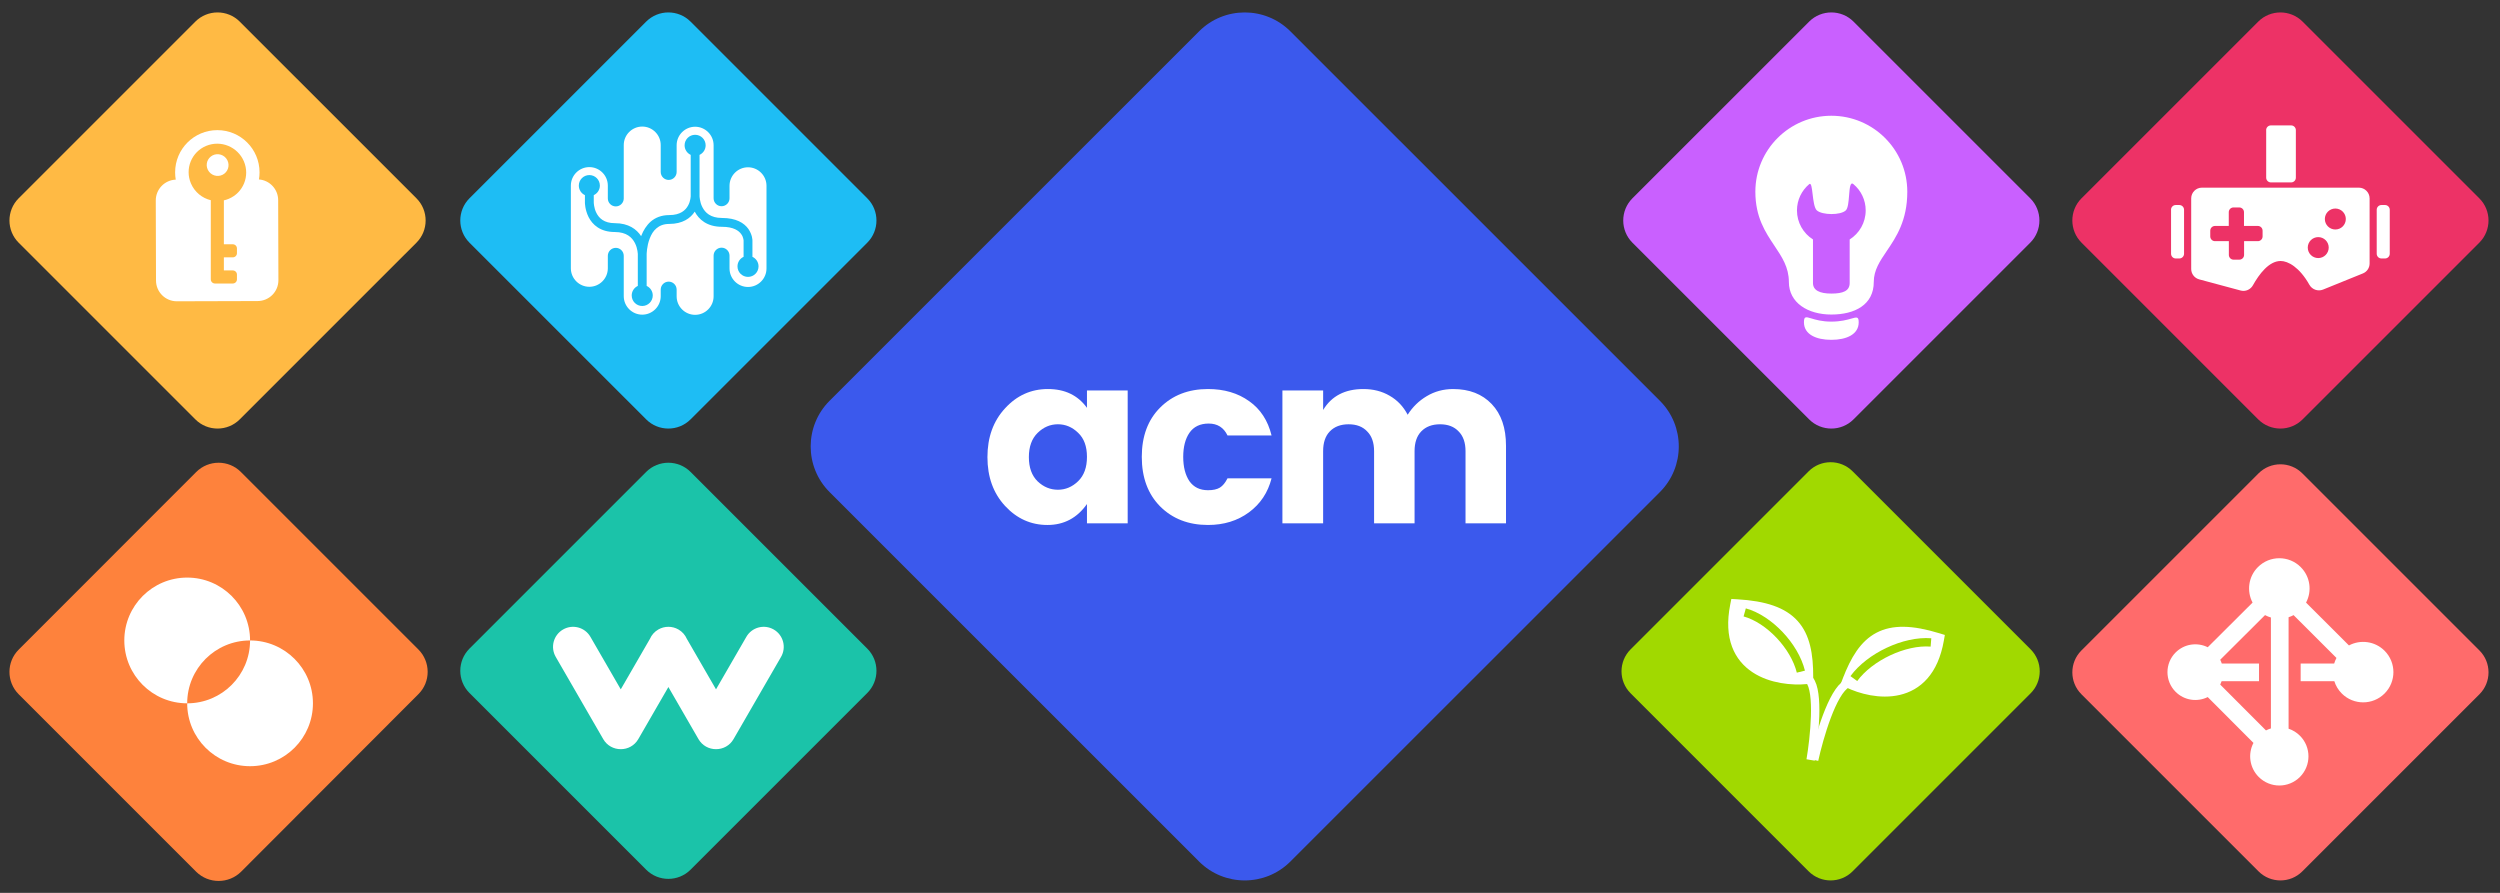 <?xml version="1.0" encoding="UTF-8" standalone="no"?><!DOCTYPE svg PUBLIC "-//W3C//DTD SVG 1.1//EN" "http://www.w3.org/Graphics/SVG/1.1/DTD/svg11.dtd"><svg width="100%" height="100%" viewBox="0 0 7000 2500" version="1.1" xmlns="http://www.w3.org/2000/svg" xmlns:xlink="http://www.w3.org/1999/xlink" xml:space="preserve" xmlns:serif="http://www.serif.com/" style="fill-rule:evenodd;clip-rule:evenodd;"><rect x="0" y="0" width="7000" height="2500" fill="#333333" stroke="none"/><g><path d="M4647.76,1377.72l-1034.77,1034.65c-70.456,70.432 -185.023,70.432 -255.47,0l-1034.77,-1034.65c-70.447,-70.432 -70.447,-184.995 0,-255.433l1034.77,-1034.64c70.447,-70.438 185.014,-70.438 255.47,0l1034.77,1034.64c70.444,70.438 70.444,185.001 0,255.433Z" style="fill:#3b59ed;fill-rule:nonzero;"/><path d="M3018.84,1347.28c16.445,-16.004 24.667,-38.668 24.667,-68.002c0,-29.33 -8.222,-51.773 -24.667,-67.328c-16.445,-15.997 -35.335,-23.997 -56.67,-23.997c-21.334,0 -40.224,8 -56.669,23.997c-16.445,16 -24.667,38.662 -24.667,67.996c0,29.335 8.222,51.998 24.667,67.99c16.445,15.554 35.335,23.331 56.669,23.331c21.335,0 40.225,-7.995 56.67,-23.987Zm-204.676,69.326c-32.892,-35.556 -49.337,-81.114 -49.337,-136.66c0,-55.552 16.445,-101.103 49.337,-136.656c32.89,-35.997 72.891,-53.997 120.005,-53.997c47.558,0 84.004,17.555 109.338,52.663l0,-48.662l114.006,0l0,371.968l-114.006,0l0,-53.991c-27.557,39.105 -64.447,58.657 -110.672,58.657c-46.224,0 -85.781,-17.778 -118.671,-53.322Z" style="fill:#fff;fill-rule:nonzero;"/><path d="M3248.35,1417.93c-34.223,-34.658 -51.336,-80.883 -51.336,-138.653c0,-57.773 17.113,-103.769 51.336,-137.988c34.669,-34.665 79.337,-51.997 134.007,-51.997c45.335,0 83.781,11.333 115.339,33.997c31.559,22.221 52.448,54.22 62.667,95.994l-123.337,0c-10.667,-22.221 -28.224,-33.331 -52.669,-33.331c-24.001,0 -42.003,8.666 -54.003,25.997c-11.556,16.889 -17.334,39.33 -17.334,67.328c0,27.998 5.778,50.661 17.334,68.002c12,16.879 29.335,25.324 52.003,25.324c14.222,0 25.334,-2.442 33.335,-7.327c7.999,-4.898 15.112,-13.562 21.334,-26.005l123.337,0c-10.219,40.004 -31.327,71.781 -63.335,95.331c-32.001,23.55 -70.224,35.325 -114.671,35.325c-54.67,0 -99.338,-17.328 -134.007,-51.997Z" style="fill:#fff;fill-rule:nonzero;"/><path d="M3704.78,1093.29l0,54.662c23.563,-39.108 61.112,-58.663 112.672,-58.663c27.561,0 52.01,6.222 73.337,18.665c21.776,12.444 38.667,30.221 50.673,53.33c13.78,-21.776 31.558,-39.108 53.335,-51.997c22.225,-13.331 46.894,-19.998 74.004,-19.998c45.339,0 81.333,13.999 108.006,41.997c26.661,27.998 40.004,66.884 40.004,116.658l0,217.314l-113.34,0l0,-201.976c0,-24.004 -6.453,-42.446 -19.334,-55.335c-12.443,-13.332 -29.784,-19.998 -52.01,-19.998c-22.213,0 -39.773,6.666 -52.666,19.998c-12.444,12.889 -18.665,31.331 -18.665,55.335l0,201.976l-113.341,0l0,-201.976c0,-24.004 -6.44,-42.446 -19.333,-55.335c-12.444,-13.332 -29.785,-19.998 -51.998,-19.998c-22.226,0 -39.785,6.666 -52.678,19.998c-12.444,12.889 -18.666,31.331 -18.666,55.335l0,201.976l-114.009,0l0,-371.968l114.009,0Z" style="fill:#fff;fill-rule:nonzero;"/><g><clipPath id="_clip1"><rect x="26.472" y="1295.66" width="1170.98" height="1170.98"/></clipPath><g clip-path="url(#_clip1)"><path d="M549.27,2440.85l-496.723,-496.683c-34.767,-34.766 -34.767,-90.978 0,-125.373l496.723,-497.054c34.767,-34.764 90.988,-34.764 125.386,0l496.718,496.684c34.766,34.765 34.766,90.977 0,125.374l-496.349,497.052c-34.767,34.398 -90.988,34.398 -125.755,0Z" style="fill:#fe823c;fill-rule:nonzero;"/><path d="M700.172,1793.27c0,-97.266 -78.778,-176.04 -176.052,-176.04c-97.274,0 -176.054,78.774 -176.054,176.04c0,97.266 78.78,176.038 176.054,176.038c0,-97.264 78.78,-176.038 176.052,-176.038Z" style="fill:#fff;fill-rule:nonzero;"/><path d="M700.172,1793.27c0,97.267 -78.778,176.039 -176.053,176.039c0,97.268 78.781,176.039 176.053,176.039c97.273,0 176.056,-78.771 176.056,-176.039c0,-97.264 -78.783,-176.039 -176.056,-176.039Z" style="fill:#fff;fill-rule:nonzero;"/></g><clipPath id="_clip2"><rect x="26.472" y="34.814" width="1170.98" height="1165.15"/></clipPath><g clip-path="url(#_clip2)"><path d="M1166.05,679.54l-494.771,494.707c-34.297,34.296 -90.012,34.296 -124.309,0l-494.77,-494.707c-34.298,-34.296 -34.298,-90.005 0,-124.297l494.77,-494.71c34.297,-34.293 90.012,-34.293 124.309,0l494.771,494.71c34.296,34.292 34.296,90.001 0,124.297Z" style="fill:#ffba44;fill-rule:nonzero;"/><path d="M726.723,482.565c0,6.773 -0.57,13.412 -1.66,19.873c30.026,2.264 53.725,27.299 53.813,57.921l0.664,224.15c0.093,32.175 -25.913,58.333 -58.089,58.426l-226.201,0.659c-32.175,0.093 -58.334,-25.913 -58.429,-58.089l-0.66,-224.148c-0.092,-31.454 24.758,-57.158 55.932,-58.382c-1.155,-6.63 -1.756,-13.45 -1.756,-20.41c0,-65.269 52.917,-118.179 118.194,-118.179c65.277,0 118.192,52.91 118.192,118.179Zm-86.442,74.177c40.949,-17.053 60.028,-64.058 42.604,-104.99c-17.419,-40.932 -64.736,-60.289 -105.688,-43.237c-40.95,17.052 -60.025,64.058 -42.605,104.989c10.446,24.543 31.639,41.33 55.765,47.162c-0.091,0.585 -0.137,1.185 -0.137,1.795l0,219.717c0,6.432 5.216,11.652 11.651,11.652l49.945,0c6.431,0 11.651,-5.22 11.651,-11.652l0,-13.317c0,-6.438 -5.22,-11.652 -11.651,-11.652l-24.975,0l0,-36.621l24.975,0c6.431,0 11.651,-5.214 11.651,-11.651l0,-13.318c0,-6.432 -5.22,-11.651 -11.651,-11.651l-24.975,0l0,-121.507c0,-0.484 -0.029,-0.962 -0.088,-1.432c4.556,-1.012 9.077,-2.435 13.528,-4.287Zm-12.031,-70.551c13.26,-10.306 15.538,-29.415 5.098,-42.681c-10.44,-13.266 -29.646,-15.666 -42.9,-5.36c-13.255,10.306 -15.537,29.415 -5.097,42.681c10.44,13.266 29.646,15.666 42.899,5.36Z" style="fill:#fff;"/></g><clipPath id="_clip3"><rect x="1288.78" y="34.814" width="1170.98" height="1165.15"/></clipPath><g clip-path="url(#_clip3)"><path d="M2428.35,679.54l-494.771,494.707c-34.297,34.296 -90.013,34.296 -124.31,0l-494.77,-494.707c-34.297,-34.296 -34.297,-90.005 0,-124.297l494.77,-494.71c34.297,-34.293 90.013,-34.293 124.31,0l494.771,494.71c34.296,34.292 34.296,90.001 0,124.297Z" style="fill:#1ebdf4;fill-rule:nonzero;"/><path d="M1746.5,829.297c0,28.477 23.277,51.751 51.755,51.751c28.478,0 51.755,-23.274 51.755,-51.751l0,-18.572c0.069,-12.199 10.071,-22.156 22.285,-22.156c12.263,0 22.289,10.026 22.289,22.284l0,18.939c0,28.477 23.28,51.751 51.756,51.751c28.476,0 51.756,-23.274 51.756,-51.751l0,-114.144c0.064,-12.199 10.067,-22.155 22.284,-22.155c12.257,0 22.289,10.026 22.289,22.283l0,36.021c0,28.476 23.274,51.75 51.756,51.75c28.477,0 51.756,-23.274 51.756,-51.75l0,-231.629c0,-28.474 -23.279,-51.749 -51.756,-51.749c-28.482,0 -51.756,23.275 -51.756,51.749l0,35.036c0,12.256 -10.032,22.284 -22.289,22.284c-12.217,0 -22.214,-9.959 -22.284,-22.158l0,-148.688c0,-28.474 -23.28,-51.749 -51.756,-51.749c-28.476,0 -51.756,23.275 -51.756,51.749l0,74.9c0,12.256 -10.026,22.284 -22.289,22.284c-12.214,0 -22.216,-9.959 -22.285,-22.158l0,-75.52c0,-28.474 -23.277,-51.75 -51.755,-51.75c-28.478,0 -51.755,23.276 -51.755,51.75l0,149.55l0,0.126c-0.068,12.2 -10.071,22.158 -22.287,22.158c-12.258,0 -22.287,-10.028 -22.287,-22.284l0,-36.026c0,-28.474 -23.277,-51.749 -51.755,-51.749c-28.478,0 -51.755,23.275 -51.755,51.749l0,231.63c0,28.476 23.277,51.75 51.755,51.75c28.478,0 51.755,-23.274 51.755,-51.75l0,-35.036c0,-12.252 10.029,-22.284 22.287,-22.284c12.216,0 22.219,9.962 22.287,22.161l0,0.123l0,113.031Zm212.22,-395.662c10.09,-4.677 17.087,-14.894 17.087,-26.745c0,-16.273 -13.196,-29.465 -29.467,-29.465c-16.277,0 -29.467,13.192 -29.467,29.465c0,11.851 6.997,22.068 17.087,26.745l0,115.47c-0.006,0.086 -0.006,0.152 -0.011,0.312c-0.012,0.396 -0.035,0.84 -0.094,1.559c-0.128,1.597 -0.332,3.518 -0.827,6.148c-1.019,5.608 -2.686,11.889 -6.589,18.761c-6.973,12.591 -21.054,26.364 -52.653,26.364c-21.808,0 -38.841,7.118 -51.735,18.194c-12.071,10.592 -20.791,25.308 -25.898,38.363c-0.318,0.827 -0.627,1.655 -0.926,2.488c-12.637,-19.377 -35.216,-36.388 -73.738,-36.388c-30.424,0 -44.287,-14.397 -51.364,-28.327c-3.905,-7.521 -5.611,-14.501 -6.631,-20.589c-0.496,-2.884 -0.709,-5.04 -0.835,-6.781c-0.058,-0.798 -0.081,-1.314 -0.096,-1.752c-0.007,-0.184 -0.008,-0.273 -0.01,-0.37l0,-0.036l0,-20.632c10.089,-4.678 17.086,-14.894 17.086,-26.746c0,-16.272 -13.193,-29.464 -29.468,-29.464c-16.275,0 -29.468,13.192 -29.468,29.464c0,11.852 6.997,22.068 17.087,26.746l0,20.669l12.354,0c-12.354,0 -12.354,0.006 -12.354,0.013l0,0.138l0.003,0.253c0.003,0.169 0.01,0.473 0.021,0.804c0.02,0.59 0.067,1.583 0.147,2.705c0.154,2.096 0.498,5.425 1.117,9.122c1.208,7.073 3.96,17.642 8.969,27.669c10.753,21.169 32.548,41.873 73.442,41.873c33.228,0 48.438,15.59 56.159,30.603c4.236,8.069 6.101,15.596 7.204,22.092c0.537,3.087 0.77,5.412 0.905,7.276c0.064,0.856 0.089,1.416 0.105,1.887c0.007,0.199 0.01,0.298 0.011,0.402l0.001,0.041l0,88.61c-10.09,4.672 -17.087,14.891 -17.087,26.74c0,16.278 13.193,29.467 29.468,29.467c16.275,0 29.468,-13.189 29.468,-29.467c0,-11.849 -6.997,-22.062 -17.086,-26.74l0,-88.633l0,-0.07l0.001,-0.058c0.002,-0.158 0.005,-0.35 0.013,-0.653c0.017,-0.652 0.046,-1.514 0.114,-2.72c0.139,-2.523 0.396,-5.873 0.95,-10.12c1.123,-8.738 3.157,-19.446 7.524,-30.562c4.334,-11.273 9.775,-20.885 18.947,-28.534c8.348,-7.172 19.638,-12.217 35.6,-12.217c37.733,0 59.545,-16.108 71.476,-34.406c11.436,21.641 34.151,42.451 76.236,42.451c33.225,0 47.364,11.366 53.743,20.274c3.659,4.9 5.039,9.042 6.001,13.155c0.448,1.829 0.605,3.006 0.722,4.148c0.052,0.471 0.064,0.681 0.076,0.949l0,45.534c-10.085,4.673 -17.087,14.891 -17.087,26.747c0,16.271 13.195,29.46 29.472,29.46c16.272,0 29.467,-13.189 29.467,-29.46c0,-11.856 -6.997,-22.068 -17.087,-26.747l0,-45.557l-12.38,0c12.38,0 12.38,-0.006 12.38,-0.018l0,-0.157l-0.006,-0.256c0,-0.146 -0.011,-0.443 -0.023,-0.728c-0.023,-0.484 -0.087,-1.364 -0.175,-2.284c-0.175,-1.643 -0.582,-4.439 -1.276,-7.381c-1.31,-5.424 -4.491,-14.006 -9.95,-21.83c-11.85,-16.527 -34.174,-30.607 -73.877,-30.607c-32.385,0 -47.2,-15.27 -54.739,-30.022c-4.142,-7.935 -5.959,-15.325 -7.037,-21.724c-0.524,-3.038 -0.752,-5.321 -0.886,-7.153c-0.064,-0.842 -0.087,-1.392 -0.105,-1.854c-0.005,-0.196 -0.005,-0.294 -0.011,-0.398l0,-115.51Z" style="fill:#fff;"/></g><clipPath id="_clip4"><rect x="1288.78" y="1295.66" width="1170.98" height="1165.15"/></clipPath><g clip-path="url(#_clip4)"><path d="M2428.35,1940.39l-494.771,494.707c-34.297,34.297 -90.013,34.297 -124.31,0l-494.77,-494.707c-34.297,-34.296 -34.297,-90.004 0,-124.297l494.77,-494.709c34.297,-34.293 90.013,-34.293 124.31,0l494.771,494.709c34.296,34.293 34.296,90.001 0,124.297Z" style="fill:#1bc3a9;fill-rule:nonzero;"/><path d="M1738.13,1930.16l81.777,-141.549c4.631,-10.574 12.562,-19.813 23.343,-26.023c8.912,-5.133 18.641,-7.555 28.229,-7.52c9.589,-0.035 19.318,2.387 28.232,7.52c10.783,6.21 18.712,15.45 23.343,26.024l81.777,141.548l84.94,-147.021c15.473,-26.865 49.769,-36.026 76.638,-20.551c26.868,15.475 36.032,49.768 20.553,76.633l-133.102,230.397c-10.451,18.141 -29.49,28.214 -49.029,28.068c-19.54,0.146 -38.578,-9.927 -49.03,-28.068l-84.322,-145.953l-84.318,145.953c-10.453,18.141 -29.494,28.214 -49.031,28.068c-19.538,0.146 -38.578,-9.927 -49.032,-28.068l-133.102,-230.397c-15.477,-26.865 -6.315,-61.158 20.553,-76.633c26.869,-15.475 61.166,-6.314 76.643,20.551l84.938,147.021Z" style="fill:#fff;"/></g></g><g><clipPath id="_clip5"><rect x="4540.24" y="34.814" width="1170.98" height="1165.15"/></clipPath><g clip-path="url(#_clip5)"><path d="M5684.65,679.54l-494.771,494.707c-34.296,34.296 -90.014,34.296 -124.311,0l-494.77,-494.707c-34.297,-34.296 -34.297,-90.005 0,-124.297l494.77,-494.71c34.297,-34.293 90.015,-34.293 124.311,0l494.771,494.71c34.297,34.292 34.297,90.001 0,124.297Z" style="fill:#c960ff;fill-rule:nonzero;"/><path d="M5246.58,789.472c0,64.008 -53.241,91.243 -118.863,91.243c-65.624,0 -118.864,-32.804 -118.864,-91.243c0,-40.955 -19.329,-69.851 -40.443,-101.421c-25.412,-37.989 -53.41,-79.849 -53.41,-151.255c0,-117.487 95.215,-212.69 212.717,-212.69c117.5,0 212.716,95.203 212.716,212.69c0,81.002 -30.975,126.793 -57.331,165.762c-19.528,28.866 -36.522,53.993 -36.522,86.914Zm-67.48,-118.968c26.991,-17.087 44.824,-47.049 44.824,-81.34c0,-29.464 -13.254,-55.958 -34.302,-73.538c-9.048,-7.639 -10.51,10.691 -12.153,31.197c-1.386,17.379 -2.901,36.321 -9.263,42.341c-14.739,13.866 -65.748,13.371 -80.978,0c-7.243,-6.43 -9.762,-27.498 -11.925,-45.584l-0.001,-0.001c-2.126,-17.781 -3.908,-32.678 -9.494,-27.953c-20.925,17.58 -34.297,44.074 -34.297,73.538c0,34.169 17.829,64.253 44.822,81.34l0,121.939c0,20.554 18.943,29.589 51.384,29.589c32.438,0 51.383,-7.177 51.383,-29.589l0,-121.939Zm-51.383,281.024c42.342,0 76.644,-15.101 76.644,-49.024c0,-16.283 -5.173,-14.815 -20.542,-10.446c-11.855,3.368 -29.787,8.465 -56.102,8.465c-26.366,0 -44.314,-5.424 -56.172,-9.001c-15.318,-4.625 -20.471,-6.187 -20.471,10.982c0,33.923 34.297,49.024 76.643,49.024Z" style="fill:#fff;"/></g><clipPath id="_clip6"><rect x="4540.24" y="1294.21" width="1170.98" height="1170.98"/></clipPath><g clip-path="url(#_clip6)"><path d="M5685.77,1941.23l-498.503,498.504c-33.935,33.935 -89.134,33.935 -123.072,0l-498.5,-498.504c-33.938,-33.935 -33.938,-89.132 0,-123.071l498.5,-498.5c33.938,-33.938 89.137,-33.938 123.072,0l498.503,498.5c33.935,33.939 33.935,89.136 0,123.071Z" style="fill:#a1d900;fill-rule:nonzero;"/><path d="M5069.69,2127.9c10.422,-61.014 24.33,-191.233 -3.425,-224.008" style="fill:none;fill-rule:nonzero;stroke:#fff;stroke-width:23.42px;"/><path d="M5065.29,1897.15l-0.037,5.919l-6.013,0.597c-40.927,4.052 -100.58,-1.223 -145.766,-31.148c-22.741,-15.06 -41.791,-36.36 -52.759,-65.671c-10.948,-29.258 -13.673,-66.038 -4.592,-111.854l1.12,-5.657l5.87,0.334c79.257,4.515 130.673,22.398 161.854,57.233c31.102,34.746 40.694,84.853 40.323,150.247Z" style="fill:#fff;fill-rule:nonzero;stroke:#fff;stroke-width:23.42px;"/><path d="M5042.46,1880.62c-17.725,-71.519 -88.386,-146.766 -157.276,-165.895" style="fill:none;fill-rule:nonzero;stroke:#a1d900;stroke-width:23.42px;"/><path d="M5079.64,2127.91c13.543,-62.173 50.903,-191.941 91.993,-213.64" style="fill:none;fill-rule:nonzero;stroke:#fff;stroke-width:23.42px;"/><path d="M5170.14,1905.49l-2.125,5.597l5.427,2.653c35.727,17.471 91.746,32.74 143.299,20.662c25.943,-6.078 50.738,-19.099 71.002,-42.15c20.235,-23.011 35.639,-55.654 43.49,-100.494l1.002,-5.727l-5.615,-1.72c-73.514,-22.556 -126.49,-23.568 -167.064,-2.285c-40.469,21.229 -66.787,63.723 -89.416,123.464Z" style="fill:#fff;fill-rule:nonzero;stroke:#fff;stroke-width:23.42px;"/><path d="M5190.7,1900.05c44.673,-60.995 141.993,-107.156 215.993,-101.242" style="fill:none;fill-rule:nonzero;stroke:#a1d900;stroke-width:23.42px;"/></g><clipPath id="_clip7"><rect x="5802.55" y="34.814" width="1170.98" height="1165.15"/></clipPath><g clip-path="url(#_clip7)"><path d="M6942.1,679.476l-494.812,494.748c-34.331,34.325 -89.976,34.325 -124.307,0l-494.682,-494.748c-34.331,-34.331 -34.331,-89.969 0,-124.296l494.682,-494.621c34.331,-34.327 89.976,-34.327 124.307,0l494.812,494.749c34.332,34.199 34.332,89.837 0,124.168Z" style="fill:#ed3266;fill-rule:nonzero;"/><path d="M6358.46,351.13c-7.274,0 -13.273,5.87 -13.273,13.271l0.128,0l0,133.099c0,7.274 5.871,13.271 13.273,13.271l56.541,0c7.271,0 13.271,-5.87 13.271,-13.271l0,-133.099c0,-7.273 -5.872,-13.271 -13.271,-13.271l-56.669,0Zm-266.358,222.936c-7.274,0 -13.272,5.87 -13.272,13.272l0.127,0l0,123.143c0,7.276 5.871,13.271 13.274,13.271l9.827,0c7.275,0 13.273,-5.867 13.273,-13.271l0,-123.143c0,-7.274 -5.871,-13.272 -13.273,-13.272l-9.956,0Zm562.705,13.272c0,-7.402 6.001,-13.272 13.277,-13.272l9.956,0c7.399,0 13.271,5.998 13.271,13.272l0,123.143c0,7.404 -6,13.271 -13.271,13.271l-9.956,0c-7.404,0 -13.277,-5.995 -13.277,-13.271l0,-123.143Zm-489.447,-61.892l439.549,0c16.464,0 29.992,13.527 29.992,29.989l0,182.357c0,12.251 -7.405,23.227 -18.765,27.818l-111.797,45.301c-14.168,5.616 -30.504,-0.128 -38.036,-13.527c-27.696,-49.129 -59.726,-66.612 -80.53,-66.612l-0.128,0c-32.673,0.128 -60.113,37.005 -77.471,68.016c-5.487,9.828 -15.825,15.7 -26.546,15.7c-2.68,0 -5.233,-0.384 -7.785,-1.025l-116.268,-31.261c-13.018,-3.577 -22.207,-15.444 -22.207,-28.972l0,-197.795c0,-16.59 13.528,-29.989 29.992,-29.989Zm156.598,149.818c7.275,0 13.273,-5.873 13.273,-13.271l0,-16.079c0,-7.277 -5.871,-13.271 -13.273,-13.271l-38.798,0l0,-38.542c0,-7.274 -5.871,-13.272 -13.273,-13.272l-16.082,0c-7.274,0 -13.272,5.87 -13.272,13.272l0,38.542l-38.544,0c-7.274,0 -13.273,5.866 -13.273,13.271l0,16.079c0,7.27 5.871,13.271 13.273,13.271l38.799,0l0,38.537c0,7.271 5.87,13.271 13.273,13.271l16.081,0c7.275,0 13.273,-5.872 13.273,-13.271l0,-38.537l38.543,0Zm139.754,17.99c0,16.207 13.143,29.35 29.35,29.35c16.213,0 29.228,-13.143 29.356,-29.35c0,-16.207 -13.143,-29.35 -29.356,-29.35c-16.207,0 -29.35,13.143 -29.35,29.35Zm47.859,-80.011c0,16.207 13.143,29.35 29.356,29.35c16.207,0 29.35,-13.015 29.35,-29.35c0,-16.207 -13.143,-29.351 -29.35,-29.351c-16.213,0 -29.356,13.144 -29.356,29.351Z" style="fill:#fff;"/></g><path d="M6942.52,1943.84l-496.082,496.024c-33.778,33.766 -88.703,33.766 -122.476,0l-496.082,-496.024c-33.773,-33.766 -33.773,-88.689 0,-122.458l496.082,-496.021c33.773,-33.769 88.698,-33.769 122.476,0l496.082,496.021c33.772,33.769 33.772,88.692 0,122.458Z" style="fill:#ff6b6b;fill-rule:nonzero;"/><path d="M6422,1722.35c-4.504,2.401 -9.17,4.369 -13.953,5.902l0,312.093c11.617,3.886 22.54,10.463 31.803,19.726c31.797,31.786 31.797,83.495 0,115.409c-31.914,31.913 -83.502,31.913 -115.42,0c-25.846,-25.843 -30.762,-64.585 -14.748,-95.339l-128.083,-128.353c-29.17,14.523 -65.559,9.635 -89.869,-14.676c-30.433,-30.428 -30.433,-79.781 0,-110.21c24.33,-24.328 60.758,-29.206 89.94,-14.635l125.525,-125.047c-16.879,-31.975 -11.877,-72.541 15.008,-99.423c33.031,-33.026 86.724,-33.026 119.75,0c27.026,26.923 32.024,67.488 14.99,99.522l120.104,119.899c32.018,-17.054 72.752,-12.101 99.714,14.859c33.032,33.026 33.032,86.711 0,119.737c-33.032,33.026 -86.723,33.026 -119.755,0c-9.962,-9.962 -16.918,-21.8 -20.874,-34.384l-94.33,0l0,-49.48l93.882,0c1.584,-5.396 3.717,-10.665 6.402,-15.718l-120.086,-119.882Zm-205.398,194.46l128.124,128.4c4.466,-2.307 9.101,-4.177 13.838,-5.605l0,-310.607c-5.665,-1.629 -11.192,-3.859 -16.48,-6.69l-125.446,124.969c1.726,3.467 3.177,7.035 4.355,10.673l104.277,0l0,49.48l-104.732,0c-1.099,3.193 -2.41,6.327 -3.936,9.38Z" style="fill:#fff;"/></g></g></svg>